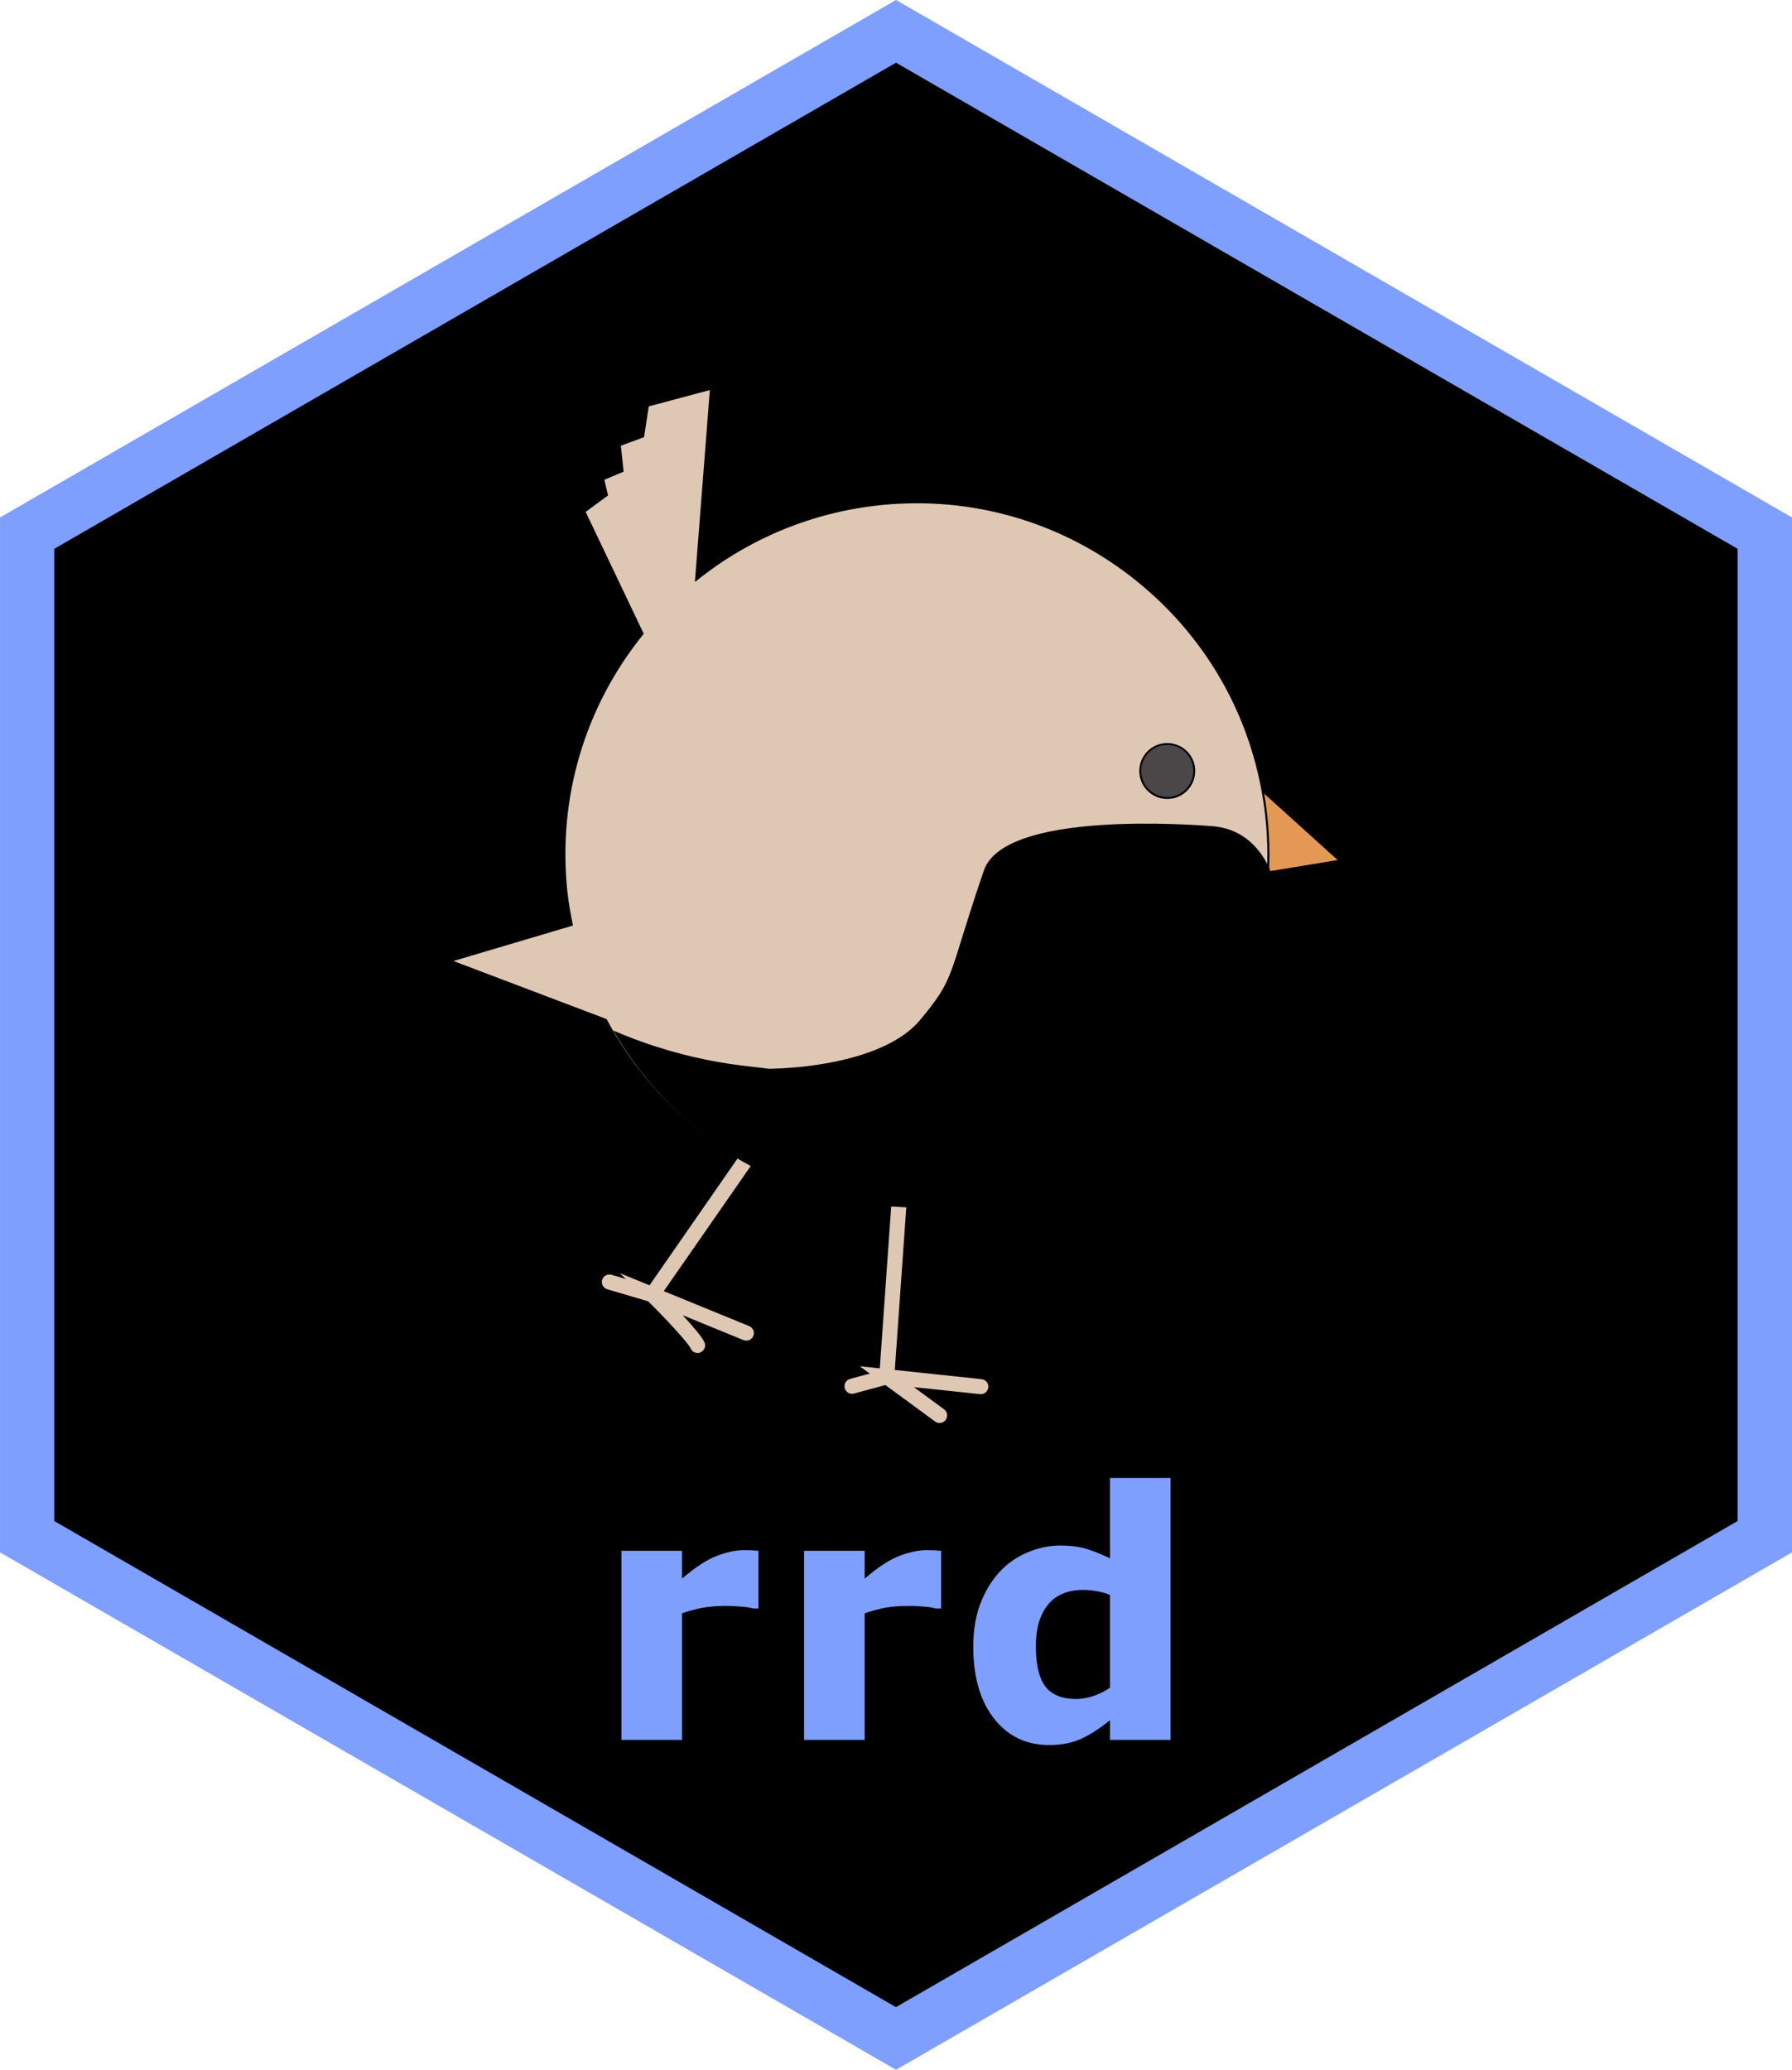 <?xml version="1.0" encoding="utf-8"?>
<!-- Generator: Adobe Illustrator 26.5.0, SVG Export Plug-In . SVG Version: 6.00 Build 0)  -->
<svg version="1.1"
	 id="svg8" xmlns:dc="http://purl.org/dc/elements/1.1/" xmlns:inkscape="http://www.inkscape.org/namespaces/inkscape" xmlns:rdf="http://www.w3.org/1999/02/22-rdf-syntax-ns#" xmlns:sodipodi="http://sodipodi.sourceforge.net/DTD/sodipodi-0.dtd" xmlns:cc="http://creativecommons.org/ns#" xmlns:svg="http://www.w3.org/2000/svg" inkscape:export-filename="C:\Users\apdev\Documents\github\R-packages\maintainer\rrd\man\figures\logo.png" inkscape:export-xdpi="46.16" inkscape:export-ydpi="46.16" inkscape:version="0.92.5 (2060ec1f9f, 2020-04-08)" sodipodi:docname="logo.svg"
	 xmlns="http://www.w3.org/2000/svg" xmlns:xlink="http://www.w3.org/1999/xlink" x="0px" y="0px" viewBox="0 0 2521 2911"
	 style="enable-background:new 0 0 2521 2911;" xml:space="preserve">
<style type="text/css">
	.st0{fill:#7F9FFF;}
	.st1{fill:#DEC8B3;}
	.st2{fill:#E39854;}
	.st3{clip-path:url(#SVGID_00000149381406464435894470000008440993669261902239_);}
	.st4{clip-path:url(#SVGID_00000021819948920458674430000002164057061244809381_);}
	.st5{fill:#E14A2D;}
	.st6{fill:#4B4748;}
</style>
<sodipodi:namedview  bordercolor="#666666" borderopacity="1.0" fit-margin-bottom="0" fit-margin-left="0" fit-margin-right="0" fit-margin-top="0" id="base" inkscape:current-layer="layer1" inkscape:cx="258.38432" inkscape:cy="255.70606" inkscape:document-units="mm" inkscape:pageopacity="0.0" inkscape:pageshadow="2" inkscape:window-height="1017" inkscape:window-maximized="1" inkscape:window-width="1920" inkscape:window-x="-8" inkscape:window-y="-8" inkscape:zoom="1.4157488" pagecolor="#ffffff" showgrid="false">
	</sodipodi:namedview>
<g id="layer1" transform="translate(-36.586,-70.437)" inkscape:groupmode="layer" inkscape:label="Layer 1">
	
		<path id="path4573" inkscape:flatsided="true" inkscape:randomized="0" inkscape:rounded="0" inkscape:transform-center-x="3.0492663e-06" inkscape:transform-center-y="-6.6020762e-06" sodipodi:arg1="0.52359878" sodipodi:arg2="1.0471976" sodipodi:cx="102.62011" sodipodi:cy="146.68599" sodipodi:r1="73.940002" sodipodi:r2="64.03392" sodipodi:sides="6" sodipodi:type="star" d="
		M2519.4,2231.6l-1222.3,705.7L74.8,2231.6V820.2l1222.3-705.7l1222.3,705.7V2231.6z"/>
	<g id="path840">
		<path class="st0" d="M1297.1,2981.4L36.6,2253.7V798.2L1297.1,70.4l1260.5,727.8v1455.5L1297.1,2981.4z M112.9,2209.6
			l1184.1,683.7l1184.1-683.7V842.3L1297.1,158.6L112.9,842.3V2209.6z"/>
	</g>
	<g id="text862">
		<path id="path854" inkscape:connector-curvature="0" class="st0" d="M1103.6,2332.7h-7.6c-3.6-1.3-9.5-2.2-17.5-2.8
			s-14.8-0.9-20.1-0.9c-12.2,0-22.9,0.8-32.2,2.4c-9.3,1.6-19.3,4.3-30.1,8v178h-85.2v-265.9h85.2v39.1c18.8-16.1,35.1-26.8,49-32
			c13.9-5.4,26.7-8,38.4-8c3,0,6.4,0.1,10.2,0.2c3.8,0.2,7.1,0.4,9.9,0.7L1103.6,2332.7z"/>
		<path id="path856" inkscape:connector-curvature="0" class="st0" d="M1360.5,2332.7h-7.6c-3.6-1.3-9.5-2.2-17.5-2.8
			c-8-0.6-14.8-0.9-20.1-0.9c-12.2,0-22.9,0.8-32.2,2.4c-9.3,1.6-19.3,4.3-30.1,8v178h-85.2v-265.9h85.2v39.1
			c18.8-16.1,35.1-26.8,49-32c13.9-5.4,26.7-8,38.4-8c3,0,6.4,0.1,10.2,0.2c3.8,0.2,7.1,0.4,9.9,0.7L1360.5,2332.7z"/>
		<path id="path858" inkscape:connector-curvature="0" class="st0" d="M1683.3,2517.4h-85.2v-27.7c-14.7,12-28.4,20.8-41.2,26.5
			c-12.8,5.7-27.5,8.5-44.3,8.5c-32.4,0-58.2-12.5-77.7-37.4c-19.4-24.9-29.1-58.6-29.1-100.9c0-22.6,3.2-42.5,9.7-59.9
			c6.6-17.5,15.6-32.5,27-45c10.7-11.8,23.8-21,39.1-27.5c15.3-6.6,30.6-9.9,45.9-9.9c15.9,0,29,1.7,39.1,5.2
			c10.3,3.3,20.8,7.6,31.5,12.8V2149h85.2L1683.3,2517.4z M1598.1,2444v-130.4c-6-2.5-12.3-4.3-18.9-5.4c-6.6-1.1-12.7-1.7-18.2-1.7
			c-22.4,0-39.2,7-50.4,21.1c-11.2,13.9-16.8,33.2-16.8,58c0,26,4.5,45,13.5,56.8c9,11.7,23.4,17.5,43.3,17.5
			c7.7,0,15.9-1.4,24.6-4.3C1583.8,2452.6,1591.4,2448.7,1598.1,2444L1598.1,2444z"/>
	</g>
	<g id="g1095">
		<g id="g1013" transform="matrix(0.856,0,0,0.856,233.993,-132.206)">
			<g id="path974">
				<path class="st1" d="M846.3,2378.2l-78.9-23.2c-6.6-1.9-10.3-8.8-8.4-15.4c1.9-6.6,8.8-10.3,15.4-8.4l61.8,18.2l151.7-218.5
					c3.9-5.6,11.6-7,17.3-3.1c5.6,3.9,7,11.6,3.1,17.3L846.3,2378.2z"/>
			</g>
			<g id="path976">
				<g>
					<path class="st1" d="M915.9,2459.7c-4.9,0-9.5-2.9-11.5-7.7c-3.6-8.5-40.1-47.9-72-79.5l-44.2-43.9l212.4,86.9
						c6.3,2.6,9.4,9.8,6.8,16.2c-2.6,6.3-9.8,9.4-16.2,6.8l-99.9-40.9c16.8,18.1,32.5,36.5,36,45c2.6,6.3-0.5,13.5-6.8,16.1
						C919.1,2459.4,917.5,2459.7,915.9,2459.7z"/>
				</g>
			</g>
		</g>
		<g id="g1017" transform="matrix(0.856,0,0,0.856,233.993,-132.206)">
			<g id="path978">
				<g>
					<path class="st1" d="M1169.7,2526.7c-5.5,0-10.5-3.6-12-9.2c-1.8-6.6,2.1-13.4,8.7-15.2l48.6-13.2l19.9-282.4
						c0.5-6.8,6.3-11.8,13.3-11.5c6.8,0.5,12,6.4,11.5,13.3l-21.2,300l-65.6,17.8C1171.9,2526.5,1170.8,2526.7,1169.7,2526.7z"/>
				</g>
			</g>
			<g id="path980">
				<path class="st1" d="M1313.5,2574.7c-2.5,0-5.1-0.8-7.3-2.4l-123.8-90.8l200.2,21.2c6.8,0.7,11.8,6.8,11,13.6
					c-0.7,6.8-6.8,11.8-13.6,11l-108.7-11.5l49.6,36.4c5.5,4.1,6.7,11.8,2.7,17.3C1321.1,2573,1317.3,2574.7,1313.5,2574.7z"/>
			</g>
		</g>
		<g id="path956">
			<path inkscape:connector-curvature="0" class="st2" d="M1818.4,1298.6l104.8-17.2l-113.6-102.5L1818.4,1298.6z"/>
			<path d="M1816.4,1301.2l-9.3-127.5l120.9,109.2L1816.4,1301.2z M1812.2,1184.1l8.2,112l98-16.1L1812.2,1184.1z"/>
		</g>
		<g id="path952">
			<path inkscape:connector-curvature="0" class="st1" d="M1036.8,617.3L948.3,641l-6.7,43.4l-32.9,12l3.9,36.6l-27.2,11.4l5.2,22.2
				L858.9,790l81.8,171.5c-82.5,102.1-121,232.7-107.2,363.2c1.8,15.6,4.4,31,7.6,46.3l-170.8,50.8l218.7,82.9
				c94.9,178.3,288.6,281,489.4,259.7c271.9-29.1,468.7-273,439.7-544.9c-29.1-271.9-273-468.7-544.9-439.7c0,0,0,0,0,0
				c-94.2,10.1-183.5,47-257.4,106.3L1036.8,617.3z"/>
			<path d="M1325.7,1768.5c-80.8,0-160.2-19.7-232.3-57.9c-87.6-46.5-158.6-117.3-205.3-204.8l-221.9-84.1l173.4-51.6
				c-3.2-14.9-5.6-30.1-7.4-45.2c-13.9-131.5,24-260.6,106.9-363.6l-81.9-171.8l31.8-23.4l-5.3-22.4l27.4-11.5l-3.9-36.6l33.1-12.1
				l6.8-43.5l91.2-24.4l-0.1,1.9l-20.7,265.7c73.7-58.5,162.1-94.6,255.7-104.6c131.9-14.1,261.3,24,364.5,107.3
				c103.2,83.3,167.8,201.7,181.9,333.6c29.1,272.2-168.7,517.3-440.9,546.4C1361,1767.6,1343.3,1768.5,1325.7,1768.5z M674.5,1422
				l215.5,81.7l0.2,0.4c46.4,87.2,117.1,157.8,204.4,204.1c87.3,46.3,185.4,65.3,283.6,54.8c270.7-28.9,467.4-272.7,438.5-543.4
				c-14-131.1-78.3-249-180.9-331.8c-102.6-82.8-231.4-120.7-362.5-106.7c-94.1,10.1-182.9,46.7-256.7,106l-2.4,1.9l0.2-3.1
				l20.8-266.9l-85.9,23l-6.7,43.3l-32.6,12l3.9,36.5l-27.1,11.4l5.2,22l-31.5,23.2l81.7,171.3l-0.5,0.7
				c-82.8,102.5-120.8,231.2-106.9,362.3c1.8,15.4,4.4,31,7.6,46.2l0.3,1.2L674.5,1422z"/>
		</g>
		<g>
			<defs>
				<path id="SVGID_1_" d="M867.8,1504.5c0,0,89.9,50.7,218.2,65.2c128.3,14.5-70.7-2.5-7.7,2.8c62.9,5.3,200.5-5.3,252.4-67.2
					c51.8-61.9,38.6-61,90.1-210.8c29.2-84.8,296.9-64,321.8-62.1c74.7,5.9,105.2,90,92.5,173.7c-12.7,83.7-53.1,167.1-109.9,219
					c-62.7,57.2-266.9,137.6-354.8,148.6c-87.9,10.9-256.8-40-300.9-57.4c-44.1-17.4-160.9-93.5-180.4-125.6
					C869.5,1558.6,867.8,1504.5,867.8,1504.5L867.8,1504.5z"/>
			</defs>
			<defs>
				
					<ellipse id="SVGID_00000083769937340995488570000000132823961064260277_" transform="matrix(0.707 -0.707 0.707 0.707 -511.142 1312.812)" cx="1329.1" cy="1273.4" rx="495.1" ry="495.1"/>
			</defs>
			<clipPath id="SVGID_00000142884149427512052640000009786890708711314570_">
				<use xlink:href="#SVGID_1_"  style="overflow:visible;"/>
			</clipPath>
			
				<clipPath id="SVGID_00000065038567836449546060000005877887724112223670_" style="clip-path:url(#SVGID_00000142884149427512052640000009786890708711314570_);">
				<use xlink:href="#SVGID_00000083769937340995488570000000132823961064260277_"  style="overflow:visible;"/>
			</clipPath>
			<g id="path987" style="clip-path:url(#SVGID_00000065038567836449546060000005877887724112223670_);">
				<path inkscape:connector-curvature="0" class="st5" d="M1036.8,617.3L948.3,641l-6.7,43.4l-32.9,12l3.9,36.6l-27.2,11.4
					l5.2,22.2L858.9,790l81.8,171.5c-82.5,102.1-121,232.7-107.2,363.2c1.8,15.6,4.4,31,7.6,46.3l-170.8,50.8l218.7,82.9
					c94.9,178.3,288.6,281,489.4,259.7c271.9-29.1,468.7-273,439.7-544.9c-29.1-271.9-273-468.7-544.9-439.7c0,0,0,0,0,0
					c-94.2,10.1-183.5,47-257.4,106.3L1036.8,617.3z"/>
				<g>
					<path d="M1325.7,1768.5c-80.8,0-160.2-19.7-232.3-57.9c-87.6-46.5-158.6-117.3-205.3-204.8l-218.3-82.7l0.1-2.5l169.6-50.4
						c-3.2-14.9-5.6-30.1-7.4-45.2c-13.9-131.5,24-260.6,106.9-363.6l-81.9-171.8l31.8-23.4l-5.3-22.4l27.4-11.5l-3.9-36.6
						l33.1-12.1l6.8-43.5l91.2-24.4l-0.1,1.9l-20.7,265.7c73.7-58.5,162.1-94.6,255.7-104.6c272.2-29.1,517.3,168.7,546.4,440.9
						c29.1,272.2-168.7,517.3-440.9,546.4C1361,1767.6,1343.3,1768.5,1325.7,1768.5z M674.5,1422l215.5,81.7l0.2,0.4
						c46.4,87.2,117.1,157.8,204.4,204.1c87.3,46.3,185.4,65.3,283.6,54.8c270.7-28.9,467.4-272.7,438.5-543.4
						c-28.9-270.7-272.7-467.4-543.4-438.5c-94.1,10.1-182.9,46.7-256.7,106l-2.4,1.9l0.2-3.1l20.8-266.9l-85.9,23l-6.7,43.3
						l-32.6,12l3.9,36.5l-27.1,11.4l5.2,22l-31.5,23.2l81.7,171.3l-0.5,0.7c-82.8,102.5-120.8,231.2-106.9,362.3
						c1.8,15.4,4.4,31,7.6,46.2l0.3,1.2L674.5,1422z"/>
				</g>
			</g>
		</g>
		<g id="path962">
			<circle class="st6" cx="1678.7" cy="1154.8" r="38"/>
			<path d="M1678.6,1194.1c-9,0-17.6-3-24.6-8.7c-8.2-6.6-13.3-16-14.4-26.4c-1.1-10.4,1.9-20.7,8.5-28.9c6.6-8.2,16-13.3,26.4-14.4
				l0,0c10.4-1.1,20.7,1.9,28.9,8.5c8.2,6.6,13.3,16,14.4,26.4c1.1,10.4-1.9,20.7-8.5,28.9c-6.6,8.2-16,13.3-26.4,14.4
				C1681.4,1194,1680,1194.1,1678.6,1194.1z M1678.8,1118.1c-1.3,0-2.6,0.1-4,0.2h0c-9.7,1-18.5,5.8-24.6,13.4
				c-6.2,7.6-9,17.2-7.9,26.9s5.8,18.5,13.4,24.6c7.6,6.1,17.2,9,26.9,7.9c9.7-1,18.5-5.8,24.6-13.4c6.2-7.6,9-17.2,7.9-26.9
				s-5.8-18.5-13.4-24.6C1695.1,1120.9,1687.1,1118.1,1678.8,1118.1z"/>
		</g>
	</g>
</g>
</svg>
